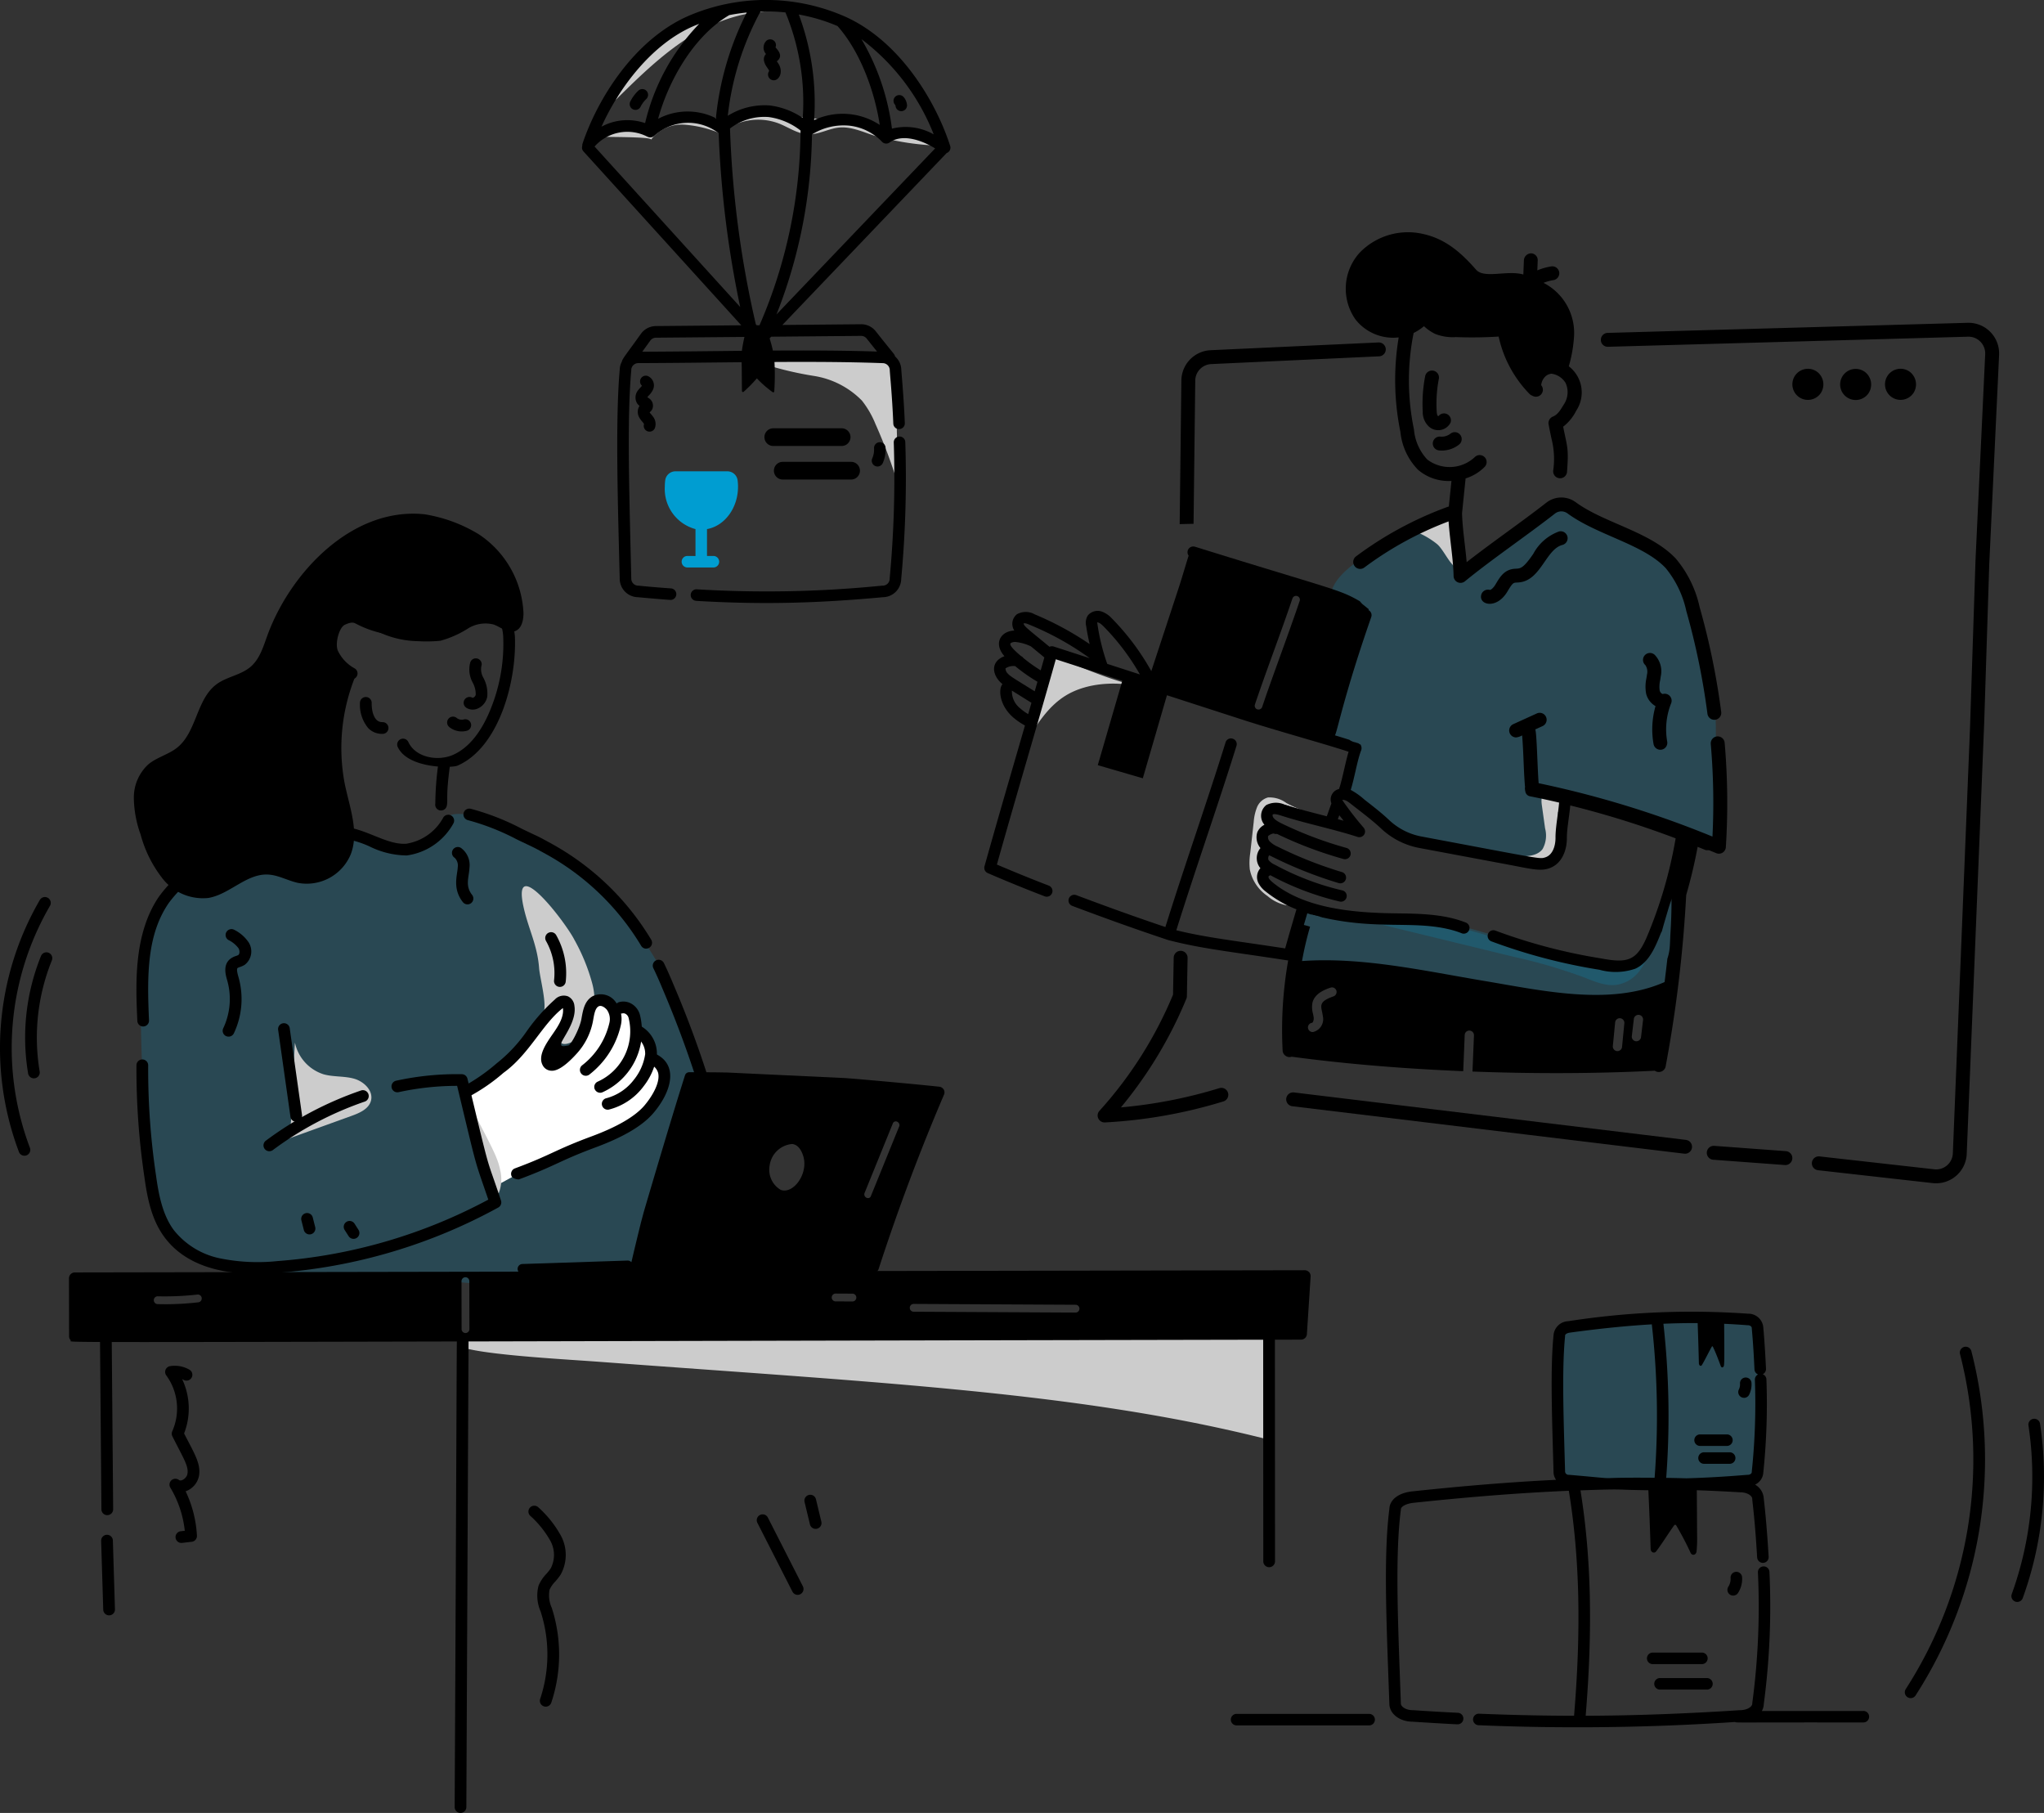<svg xmlns="http://www.w3.org/2000/svg" xmlns:xlink="http://www.w3.org/1999/xlink" id="introimage_c" width="264.993" height="234.987" viewBox="0 0 264.993 234.987">
  <rect x="0" y="0" width="264.993" height="234.987" fill="#333333" stroke="none"/>
  <defs fill="#000000">
    <clipPath id="clip-path" fill="#000000">
      <rect id="Rectangle_3029" data-name="Rectangle 3029" width="264.993" height="234.987" fill="none"/>
    </clipPath>
    <clipPath id="clip-path-3" fill="#000000">
      <rect id="Rectangle_3023" data-name="Rectangle 3023" width="26.646" height="21.456" transform="translate(201.898 170.954)" fill="none"/>
    </clipPath>
    <clipPath id="clip-path-4" fill="#000000">
      <rect id="Rectangle_3024" data-name="Rectangle 3024" width="49.864" height="16.846" transform="translate(168.026 113.833)" fill="none"/>
    </clipPath>
    <clipPath id="clip-path-5" fill="#000000">
      <rect id="Rectangle_3025" data-name="Rectangle 3025" width="52.446" height="45.496" transform="translate(170.746 65.821)" fill="none"/>
    </clipPath>
    <clipPath id="clip-path-6" fill="#000000">
      <rect id="Rectangle_3026" data-name="Rectangle 3026" width="72.88" height="62.262" transform="translate(18.236 105.497)" fill="none"/>
    </clipPath>
    <clipPath id="clip-path-7" fill="#000000">
      <rect id="Rectangle_3027" data-name="Rectangle 3027" width="36.81" height="8.28" transform="translate(178.361 119.408)" fill="none"/>
    </clipPath>
  </defs>
  <g id="Group_17711" data-name="Group 17711" clip-path="url(#clip-path)">
    <g id="Group_17710" data-name="Group 17710">
      <g id="Group_17709" data-name="Group 17709" clip-path="url(#clip-path)">
        <g id="Group_17696" data-name="Group 17696" opacity="0.2">
          <g id="Group_17695" data-name="Group 17695">
            <g id="Group_17694" data-name="Group 17694" clip-path="url(#clip-path-3)">
              <path id="Path_16456" data-name="Path 16456" d="M203.188,192.411s-1.193-1.677-1.043-10.77-1.938-9.242,3.875-10.062,19.156-.6,19.156-.6,2.981-.521,2.981,3.727.074,11.627.074,11.627,1.864,5.591-3.5,5.889-17.217.074-17.217.074Z" fill="#009dd1"/>
            </g>
          </g>
        </g>
        <g id="Group_17699" data-name="Group 17699" opacity="0.2">
          <g id="Group_17698" data-name="Group 17698">
            <g id="Group_17697" data-name="Group 17697" clip-path="url(#clip-path-4)">
              <path id="Path_16457" data-name="Path 16457" d="M168.921,117.784l-.894,3.727a14.675,14.675,0,0,1,.149,3.279c-.224.447,7.006.82,7.528.969s28.77,4.994,31.528,4.919,9.018-1.863,9.018-1.863l1.64-14.981s-3.429,8.422-4.621,9.54.423,2.707-6.981,1.391a63.141,63.141,0,0,1-12.473-3.478s-4.844-1.491-6.857-1.789-12.521-.521-13.714-.82-4.323-.894-4.323-.894" fill="#009dd1"/>
            </g>
          </g>
        </g>
        <g id="Group_17702" data-name="Group 17702" opacity="0.2">
          <g id="Group_17701" data-name="Group 17701">
            <g id="Group_17700" data-name="Group 17700" clip-path="url(#clip-path-5)">
              <path id="Path_16458" data-name="Path 16458" d="M174.455,102.895s5.031,2.963,5.59,4.193,5.814,2.068,5.814,2.068,10.733,1.956,12.242,2.124,3.354-.279,3.466-.559.95-4.807,1.006-5.7.7-1.331,1.72-1.308,18.46,5.724,18.46,5.724a26.528,26.528,0,0,0,.056-9.279c-.894-4.863.391-6.261-1.342-11.963s-3.354-14.646-4.863-15.876-13.751-6.372-13.919-6.484-3.354.559-3.746,1.118-9.279,8.161-9.335,7.882-1.174-8.05-1.174-8.05a21.97,21.97,0,0,0-3.186,1.23c-1.454.727-11.963,4.584-12.69,8.944S171.828,92.05,171.1,93.28a2.482,2.482,0,0,0-.112,2.348l5.428,1.738-2.018,5.753Z" fill="#009dd1"/>
            </g>
          </g>
        </g>
        <g id="Group_17705" data-name="Group 17705" opacity="0.2">
          <g id="Group_17704" data-name="Group 17704">
            <g id="Group_17703" data-name="Group 17703" clip-path="url(#clip-path-6)">
              <path id="Path_16459" data-name="Path 16459" d="M40.815,167.759s-5.366-2.795-8.609-3.466-5.59-.447-7.043-1.789-3.8-1.229-5.255-7.826-2.124-28.844-1.341-30.857,1.9-7.491,4.807-9.391,10.174-4.36,13.975-5.255a33.125,33.125,0,0,1,9.168-.782c1.789.111,3.578,1.565,4.7,1.565s3.913.335,5.366-1.342.112-3.577,4.137-3.018,25.938,9.055,29.627,34.211-7.018,24.806-7.018,24.806L71.672,167.2l-13.528-1.118Z" fill="#009dd1"/>
            </g>
          </g>
        </g>
        <path id="Path_16460" data-name="Path 16460" d="M60.175,141.653s6.894-4.4,10.211-9.28,4.36-2.385,3.242-.372-3.055,6.484-.633,4.658a10.08,10.08,0,0,0,3.466-6c.335-1.416,2.2-1.23,2.72-.037,0,0,3.317-.634,3.28,1.9s-.143,1.792-.143,1.792a1.915,1.915,0,0,1,1.932,2.344c-.373,2.311-.15,1.006-.15,1.006s1.677-.521,1.677.969,2.2,6.261-17.7,13.007L64.125,153.8Z" fill="#fff"/>
        <path id="Path_16461" data-name="Path 16461" d="M164.625,186.634A64.275,64.275,0,0,1,165.3,171c-29.527-2.612-59.3,3.428-88.838.891-3.6-.309-7.467-.844-11.044-.083-2.849.606-7.359,2.422-4.732,3.036,3.765.88,13.071,1.375,16.934,1.664,36.8,2.749,62.762,3.957,87,10.129" fill="#ccc"/>
        <path id="Path_16462" data-name="Path 16462" d="M64.838,151.634c-.363-1.751-1-2.78-4.606-9.746.958,1.849,1,4.814,1.638,6.865.458,1.468,1.243,5.485,2.775,5.94a4.993,4.993,0,0,0,.192-3.058" fill="#ccc"/>
        <path id="Path_16463" data-name="Path 16463" d="M51.563,96.819a.76.76,0,0,1,1.381-.635c.919,2,3.8,2.526,5.77,1.667,1.876-.819,3.44-2.624,4.649-5.365a22.434,22.434,0,0,0,1.877-9.938c-.074-1.76-1.007-3.229-1.773-4.929-5.415,4.885-11.821,6.1-17.316,3.226-.314-.164-.6-.251-1.437.132-.739.339-1.3,2.367-.925,3.338A5.1,5.1,0,0,0,46,86.647a.76.76,0,1,1-.814,1.284l-.031-.021a6.56,6.56,0,0,1-2.787-3.047c-.616-1.593.131-4.544,1.71-5.268a2.869,2.869,0,0,1,2.774-.1c5.235,2.737,11.2,1.377,16.358-3.731a.761.761,0,0,1,1.075.006.769.769,0,0,1,.173.273,21.516,21.516,0,0,0,.891,2,11.034,11.034,0,0,1,1.405,4.434C67,88.364,64.669,96.9,59.321,99.237c-.787.344-6.466.386-7.759-2.424" fill="#000000"/>
        <path id="Path_16464" data-name="Path 16464" d="M47.758,94.4a4.734,4.734,0,0,1-1.091-3.308.76.76,0,1,1,1.52.025c-.018,1.061.3,2.509,1.392,2.484a.76.76,0,1,1,.044,1.52,2.487,2.487,0,0,1-1.864-.72" fill="#000000"/>
        <path id="Path_16465" data-name="Path 16465" d="M60.464,91.74a.76.76,0,1,1,.812-1.285.563.563,0,0,0,.4-.411,3.168,3.168,0,0,0-.409-1.6,3.506,3.506,0,0,1-.289-2.619.76.76,0,1,1,1.422.537,2.223,2.223,0,0,0,.266,1.487,4.241,4.241,0,0,1,.5,2.481,2.117,2.117,0,0,1-1.213,1.5,1.585,1.585,0,0,1-1.5-.09" fill="#000000"/>
        <path id="Path_16466" data-name="Path 16466" d="M58.238,94.229a.76.76,0,0,1,.969-1.171,1.042,1.042,0,0,0,.9.2.76.76,0,0,1,.43,1.458l-.042.011a2.572,2.572,0,0,1-2.263-.5" fill="#000000"/>
        <path id="Path_16467" data-name="Path 16467" d="M22.963,96.91c-1.126.9-2.623,1.238-3.729,2.161a5.833,5.833,0,0,0-1.882,4.324,14.354,14.354,0,0,0,.872,4.756,15.928,15.928,0,0,0,2.945,5.841,6.643,6.643,0,0,0,5.836,2.4c2.765-.463,4.937-3.169,7.737-3.035,1.344.064,2.562.792,3.877,1.078a6.182,6.182,0,0,0,6.863-3.725c1.1-2.906-.171-6.1-.793-9.139a24.722,24.722,0,0,1,1.518-14.248c-.665-.676-1.019-.416-1.728-1.132a4.745,4.745,0,0,1-1.343-2.057c-.993-3.247,1.755-4.936,4.2-3.232a12.389,12.389,0,0,0,6.872,2.206,18.191,18.191,0,0,0,2.887-.056A13.2,13.2,0,0,0,60.776,81.4,4.281,4.281,0,0,1,64,80.949c.928.324,1.8,1.172,2.738.867.892-.291,1.137-1.43,1.127-2.367A12.933,12.933,0,0,0,62.084,69.26a19.369,19.369,0,0,0-7.044-2.6c-9.386-.982-17.406,7.567-20.371,15.693-.53,1.454-.985,3.036-2.153,4.052-1.261,1.1-3.092,1.293-4.436,2.284-2.632,1.942-2.562,6.185-5.119,8.224" fill="#000000"/>
        <path id="Path_16468" data-name="Path 16468" d="M41.955,139.249c1.284.357,2.667.208,3.95.568s2.532,1.571,2.188,2.858c-.284,1.061-1.454,1.577-2.487,1.95l-8.355,3.018c.713-.226.817-11.2.989-12.488a5.5,5.5,0,0,0,3.714,4.093" fill="#ccc"/>
        <path id="Path_16469" data-name="Path 16469" d="M72.558,134.065c-.494,2.672,3.027.4,3.584-.575a8.383,8.383,0,0,0,.648-5.983,24.879,24.879,0,0,0-2.319-5.687c-1.179-2.322-8.254-11.528-6.568-4.129.629,2.76,1.772,4.86,1.987,7.781.093,1.264,1.081,4.811.55,5.86a4.536,4.536,0,0,1,1.693-1.544,1.559,1.559,0,0,1,2.006.6,1.983,1.983,0,0,1-.5,1.922,4.416,4.416,0,0,0-1.083,1.758" fill="#ccc"/>
        <path id="Path_16470" data-name="Path 16470" d="M33.042,165.1c-4.484,0-9.041-1.137-11.706-4.722-1.731-2.31-2.257-5.241-2.614-7.807a94.955,94.955,0,0,1-1.031-14.5.76.76,0,0,1,1.52.025,93.417,93.417,0,0,0,1.016,14.265c.331,2.378.811,5.084,2.327,7.107a10.279,10.279,0,0,0,5.984,3.639,24.488,24.488,0,0,0,7.412.352,68.654,68.654,0,0,0,27.357-7.966c-1.89-5.544-1.306-3.356-4.043-14.747a35.7,35.7,0,0,0-7.587.818.76.76,0,1,1-.321-1.486,36.832,36.832,0,0,1,8.524-.844.76.76,0,0,1,.723.582c3.231,13.461,2.264,9.491,4.349,15.8a.76.76,0,0,1-.355.9A70.172,70.172,0,0,1,36.06,164.97c-.949.069-1.966.125-3.019.125" fill="#000000"/>
        <path id="Path_16471" data-name="Path 16471" d="M34.309,148.915a.761.761,0,0,1,.155-1.063,45.219,45.219,0,0,1,12.347-6.51.76.76,0,0,1,.489,1.439,43.694,43.694,0,0,0-11.927,6.288.76.76,0,0,1-1.063-.155" fill="#000000"/>
        <path id="Path_16472" data-name="Path 16472" d="M18.564,133.051a.76.76,0,0,1-.759-.726c-.214-4.762-.508-11.284,2.818-16.128a17.537,17.537,0,0,1,8.042-6.052c4.675-1.888,10.867-3.4,15.893-2.975,2.92.242,5.572,2.355,8.092,2.194a6.622,6.622,0,0,0,4.778-3.324.76.76,0,1,1,1.359.68.492.492,0,0,1-.024.045,8.161,8.161,0,0,1-6.017,4.116,11.056,11.056,0,0,1-4.792-1.146,12.487,12.487,0,0,0-3.524-1.05c-4.779-.4-10.769,1.081-15.2,2.869a16.047,16.047,0,0,0-7.358,5.5c-2.81,4.092-2.818,9.3-2.553,15.2a.76.76,0,0,1-.725.793h-.035" fill="#000000"/>
        <path id="Path_16473" data-name="Path 16473" d="M37.647,144.694l-1.578-11.145a.76.76,0,1,1,1.5-.219v.006l1.578,11.145a.76.76,0,1,1-1.5.219v-.006" fill="#000000"/>
        <path id="Path_16474" data-name="Path 16474" d="M66.307,152.42a.759.759,0,0,1,.448-.977c4.707-1.745,5.136-2.369,9.913-4.14,3.351-1.242,5.663-2.588,6.871-4,1-1.175,2.077-2.986,1.788-4.223a1.724,1.724,0,0,0-1.133-1.173.762.762,0,1,1,.6-1.4c3.305,1.411,2.261,5.028-.1,7.782-1.4,1.633-3.85,3.084-7.5,4.437-4.7,1.743-5.136,2.369-9.913,4.14-.087.032-.831-.056-.977-.448" fill="#000000"/>
        <path id="Path_16475" data-name="Path 16475" d="M78.038,143.224a.76.76,0,0,1,.608-.886,6.621,6.621,0,0,0,3.546-2.4,6.873,6.873,0,0,0,1.452-3.3,2.579,2.579,0,0,0-1.326-2.323.761.761,0,1,1,.793-1.3,4.1,4.1,0,0,1,2.049,3.747,8.411,8.411,0,0,1-1.7,4.01,8.048,8.048,0,0,1-4.535,3.051.759.759,0,0,1-.886-.608" fill="#000000"/>
        <path id="Path_16476" data-name="Path 16476" d="M77.108,141.2a.76.76,0,0,1,.381-1,7.161,7.161,0,0,0,4.005-8.263.835.835,0,0,0-.368-.507.588.588,0,0,0-.448-.075.765.765,0,0,1-.927-.541.755.755,0,0,1,.524-.925l.052-.013a2.082,2.082,0,0,1,1.582.251,2.355,2.355,0,0,1,1.061,1.447,8.685,8.685,0,0,1-4.857,10,.76.76,0,0,1-1-.381" fill="#000000"/>
        <path id="Path_16477" data-name="Path 16477" d="M60.015,141.644a.76.76,0,0,1,.384-1,24.3,24.3,0,0,0,3.982-2.809,19.365,19.365,0,0,0,3.965-4.252,24.027,24.027,0,0,1,3.585-4.026,1.585,1.585,0,0,1,1.692-.418,1.5,1.5,0,0,1,.847,1.233c.282,1.71-1.077,3.589-1.588,4.555s.451.617.784.589,1.449-2.12,1.7-3.38c.209-1.159.378-2.331,1.4-2.971a2.351,2.351,0,0,1,3.061.725,3.538,3.538,0,0,1,.654,3.025,11.208,11.208,0,0,1-4.036,6.337.76.76,0,0,1-1-1.148l.03-.024A9.724,9.724,0,0,0,79,132.6a2.074,2.074,0,0,0-.326-1.722c-.212-.25-.714-.659-1.1-.42-.484.3-.576,1.271-.714,1.972a8.616,8.616,0,0,1-2.065,4.106c-2.155,2.4-3.121,2.279-3.437,2.239a1.3,1.3,0,0,1-1.008-.712c-.647-1.217.435-2.774,1.282-4,.665-.961,1.518-2.182,1.345-3.4-2.639,2.025-4.362,6-7.711,8.4a24.011,24.011,0,0,1-4.248,2.962.76.76,0,0,1-1-.384" fill="#000000"/>
        <path id="Path_16478" data-name="Path 16478" d="M83.775,122.963a.761.761,0,0,1-.65-.366,32.935,32.935,0,0,0-12.3-11.869l-.413-.227c-1.479-.815-1.2-.632-3.41-1.7a30.647,30.647,0,0,0-6.325-2.491.76.76,0,1,1,.334-1.483,31.766,31.766,0,0,1,6.65,2.6c2.2,1.06,1.953.89,3.485,1.734l.413.227A34.44,34.44,0,0,1,84.425,121.8a.76.76,0,0,1-.649,1.154" fill="#000000"/>
        <path id="Path_16479" data-name="Path 16479" d="M91.221,142.918a136.781,136.781,0,0,0-5.293-14.673c-.428-1.038-.828-1.938-1.223-2.751a.76.76,0,1,1,1.367-.665c.409.841.822,1.769,1.262,2.837a133.167,133.167,0,0,1,5.014,13.763l.324,1.033a.76.76,0,0,1-1.448.463l0-.007" fill="#000000"/>
        <path id="Path_16480" data-name="Path 16480" d="M72.5,127.914a.76.76,0,0,1-.669-.841,8.473,8.473,0,0,0-1.045-5.111.76.76,0,0,1,1.321-.752,10,10,0,0,1,1.234,6.035.76.76,0,0,1-.841.669" fill="#000000"/>
        <path id="Path_16481" data-name="Path 16481" d="M29.3,134.292a.76.76,0,0,1-.357-1.014,8.842,8.842,0,0,0,.514-6.2c-.2-.683-.566-1.954.337-2.743a2.336,2.336,0,0,1,.8-.424,1.647,1.647,0,0,0,.3-.127c.192-.128.208-.567.031-.87a3.657,3.657,0,0,0-1.315-1.078.76.76,0,0,1,.779-1.305,4.853,4.853,0,0,1,1.848,1.617,2.191,2.191,0,0,1-.5,2.9,2.792,2.792,0,0,1-.627.291,1.316,1.316,0,0,0-.312.137c-.174.152.041.9.122,1.177a10.383,10.383,0,0,1-.6,7.281.76.76,0,0,1-1.014.357" fill="#000000"/>
        <path id="Path_16482" data-name="Path 16482" d="M39.386,159.409l-.307-1.213a.76.76,0,0,1,1.464-.41l.009.037.307,1.213a.76.76,0,1,1-1.464.41l-.009-.037" fill="#000000"/>
        <path id="Path_16483" data-name="Path 16483" d="M45.208,160.245l-.534-.833a.76.76,0,0,1,1.28-.819l.533.833a.76.76,0,0,1-1.279.82" fill="#000000"/>
        <path id="Path_16484" data-name="Path 16484" d="M60.009,116.933c-1.4-1.783-.7-3.535-.66-4.564a1.388,1.388,0,0,0-.4-1.18.76.76,0,1,1,.812-1.285,2.757,2.757,0,0,1,1.108,2.532c-.055,1.247-.61,2.357.336,3.556a.76.76,0,0,1-1.194.941" fill="#000000"/>
        <path id="Path_16485" data-name="Path 16485" d="M13.384,208.63l-.271-8.928a.76.76,0,0,1,1.519-.046l.271,8.929a.76.76,0,0,1-1.518.077v-.031" fill="#000000"/>
        <path id="Path_16486" data-name="Path 16486" d="M13.91,196.394a.76.76,0,0,1-.76-.753l-.185-22.005a.76.76,0,0,1,1.52-.013l.185,22a.76.76,0,0,1-.754.766Z" fill="#000000"/>
        <path id="Path_16487" data-name="Path 16487" d="M59.3,172.861c-.132.289-.03-2.48-.356,61.363a.758.758,0,1,0,1.516.007l.286-61.047a2.514,2.514,0,0,1-1.45-.322" fill="#000000"/>
        <path id="Path_16488" data-name="Path 16488" d="M164.539,203.136a.76.76,0,0,1-.76-.76l-.015-29.186a.76.76,0,1,1,1.52,0l.015,29.186a.76.76,0,0,1-.759.76Z" fill="#000000"/>
        <path id="Path_16489" data-name="Path 16489" d="M169.705,164.885a.76.76,0,0,0-.554-.24L9.7,164.93a.759.759,0,0,0-.758.761l.015,7.511a.763.763,0,0,0,.224.537c.347.345-11.3.245,159.493-.1a.761.761,0,0,0,.757-.711l.483-7.473a.76.76,0,0,0-.2-.569M25.72,168.8a36.54,36.54,0,0,1-5.291.235.507.507,0,0,1-.009-1.013,37.948,37.948,0,0,0,5.123-.219.508.508,0,1,1,.177,1m34.63,3.98a.506.506,0,0,1-.507-.506l-.012-6.218a.514.514,0,0,1,.507-.508.507.507,0,0,1,.507.506l.012,6.218a.514.514,0,0,1-.507.508m50.184-4.09-2.222-.011a.507.507,0,0,1,0-1.013l2.222.011a.507.507,0,0,1,0,1.013m28.926,1.439h0l-21.028-.109a.507.507,0,0,1,0-1.013l21.028.109a.507.507,0,0,1,0,1.013" fill="#000000"/>
        <path id="Path_16490" data-name="Path 16490" d="M57.038,105.046a.76.76,0,0,1-.6-.889,38,38,0,0,1,.382-5.1.76.76,0,1,1,1.507.2c-.55,4.128-.229,4.3-.4,5.179a.76.76,0,0,1-.889.6" fill="#000000"/>
        <path id="Path_16491" data-name="Path 16491" d="M70.507,221.169a.76.76,0,0,1-.477-.963,18.15,18.15,0,0,0,.13-11.106l-.073-.233a5.1,5.1,0,0,1-.268-3.335A4.979,4.979,0,0,1,70.834,204a6.083,6.083,0,0,0,.568-.721,3.8,3.8,0,0,0-.046-3.555,12.745,12.745,0,0,0-2.637-3.273.76.76,0,0,1,1.073-1.076,14.047,14.047,0,0,1,2.933,3.689,5.259,5.259,0,0,1-.036,5.025,7.392,7.392,0,0,1-.707.908,3.72,3.72,0,0,0-.734,1.057,3.9,3.9,0,0,0,.289,2.358l.075.239a19.688,19.688,0,0,1-.141,12.043.76.76,0,0,1-.963.478" fill="#000000"/>
        <path id="Path_16492" data-name="Path 16492" d="M103.413,206.72a.761.761,0,0,1-.678-.415l-4.542-8.915a.76.76,0,1,1,1.355-.69l4.542,8.915a.761.761,0,0,1-.335,1.023.753.753,0,0,1-.342.082" fill="#000000"/>
        <path id="Path_16493" data-name="Path 16493" d="M105,197.565l-.687-2.856a.76.76,0,0,1,1.467-.4l.01.044.687,2.856a.76.76,0,0,1-1.467.4l-.01-.044" fill="#000000"/>
        <path id="Path_16494" data-name="Path 16494" d="M22.762,199.32a.759.759,0,0,1,.666-.843l.528-.062a13.672,13.672,0,0,0-1.87-5.587.761.761,0,0,1,1.112-1c.318.243.991-.246,1.093-.745.208-1.025-.494-2.021-1.941-4.91a.76.76,0,0,1-.014-.663,7.285,7.285,0,0,0-.774-7.227.76.76,0,0,1,.153-1.065.751.751,0,0,1,.332-.142,3.807,3.807,0,0,1,2.527.469.76.76,0,0,1-.767,1.312c-.062-.036-.126-.07-.192-.1a8.919,8.919,0,0,1,.252,7.042c1.333,2.607,2.241,3.985,1.914,5.586a2.665,2.665,0,0,1-1.715,1.913,15.2,15.2,0,0,1,1.465,5.742.76.76,0,0,1-.67.8l-1.255.147a.761.761,0,0,1-.843-.667" fill="#000000"/>
        <path id="Path_16495" data-name="Path 16495" d="M2.458,149.316a38.21,38.21,0,0,1,2.71-32.672.76.76,0,1,1,1.307.776,36.657,36.657,0,0,0-2.6,31.346.76.76,0,0,1-1.417.551" fill="#000000"/>
        <path id="Path_16496" data-name="Path 16496" d="M4.393,139.77a.76.76,0,0,1-.749-.635,28.208,28.208,0,0,1,1.673-15.229.76.76,0,0,1,1.409.57,26.686,26.686,0,0,0-1.583,14.409.758.758,0,0,1-.75.885" fill="#000000"/>
        <path id="Path_16497" data-name="Path 16497" d="M84.4,18.113a4.986,4.986,0,0,1,4.269-1.955,14.714,14.714,0,0,1,4.738,1.147,7.567,7.567,0,0,1,7.569-1.3c1.267.5,2.444,1.358,3.805,1.405s2.631-.742,3.993-.876c1.535-.151,3.01.535,4.475,1.019a35.537,35.537,0,0,0,8.892,1.341,12.774,12.774,0,0,0-7.422-1.366c-3.086-1.607-6.652-1.951-10.117-2.266-1.75-.159-3.5-.319-5.26-.336-1.949-.019-3.9.137-5.839.292l-5.654.453-4.552.365c-1.844.148-4.44.244-5.781,1.668.254.088,7.17-.026,6.883.409" fill="#ccc"/>
        <path id="Path_16498" data-name="Path 16498" d="M91.991,3.4a19.967,19.967,0,0,1,9.186-1.965A20.351,20.351,0,0,0,88.825,3c-3.734,1.725-7.117,6.319-9.032,9.976,3.547-3.5,7.608-7.516,12.2-9.581" fill="#ccc"/>
        <path id="Path_16499" data-name="Path 16499" d="M98.685,47.079a44.233,44.233,0,0,0,6.875,1.654,11.133,11.133,0,0,1,6.183,3.191,12.353,12.353,0,0,1,1.762,3.05,66.788,66.788,0,0,1,2.85,7.6q-.011-7.2-.357-14.4a1.222,1.222,0,0,0-.947-1.446,1.237,1.237,0,0,0-.416-.014,95.656,95.656,0,0,0-18.349.159l4.7.79" fill="#ccc"/>
        <path id="Path_16500" data-name="Path 16500" d="M99.305,7a.993.993,0,0,0-.239.958c.148.614.6.99.656,1.249a.748.748,0,0,0,.594,1.2c.674,0,1.27-1.02.637-2.1-.092-.156-.21-.318-.244-.368a.975.975,0,0,0,.344-.385c.231-.463-.087-.949-.44-1.327-.024-.026-.049-.052-.075-.084a.748.748,0,0,0-1.184-.855A1.253,1.253,0,0,0,99.305,7" fill="#000000"/>
        <path id="Path_16501" data-name="Path 16501" d="M82.38,14.247a.748.748,0,0,0,.669-.414,3.56,3.56,0,0,1,.729-.989.747.747,0,1,0-1.014-1.1l-.018.018a5.046,5.046,0,0,0-1.034,1.4.748.748,0,0,0,.668,1.08" fill="#000000"/>
        <path id="Path_16502" data-name="Path 16502" d="M116.1,13.727a.747.747,0,1,0,1.488-.134c0-.017,0-.033-.006-.049a1.793,1.793,0,0,0-.41-.94.747.747,0,1,0-1.157.945l.016.019a.325.325,0,0,1,.069.159" fill="#000000"/>
        <path id="Path_16503" data-name="Path 16503" d="M75.633,19.614,96.1,42.163l-11.07.1a2.415,2.415,0,0,0-1.944,1.013c-1.779,2.5-2.4,3.213-2.459,3.581a2.36,2.36,0,0,0-.284,1.071c-.6,6.73-.21,18.413,0,27.079a2.4,2.4,0,0,0,2.36,2.4c1.007.1,3.977.352,4.234.352a.747.747,0,0,0,.052-1.492c-3.253-.232-4.051-.354-4.247-.354a.91.91,0,0,1-.9-.915V74.99l-.054-2.23c-.258-10.644-.462-19.051.051-24.727v-.067a.909.909,0,0,1,.907-.9c4.5-.015,8.657-.07,13.4-.117.026.818.011.6.044,3.734a.131.131,0,0,0,.13.132.127.127,0,0,0,.087-.032,17.973,17.973,0,0,0,1.716-1.742,14.44,14.44,0,0,0,2.055,1.795.131.131,0,0,0,.181-.042.129.129,0,0,0,.019-.058,31.982,31.982,0,0,0,.028-3.817c4.885-.029,9.571-.011,14.016.15a.923.923,0,0,1,.932.9c0,.314.306,3.216.458,6.932a.735.735,0,0,0,.753.717h.024a.747.747,0,0,0,.716-.777c-.1-2.422-.252-4.392-.457-6.9a2.357,2.357,0,0,0-.813-1.741c-.07-.332-.1-.212-2.5-3.263a2.4,2.4,0,0,0-1.91-.909l-10.194.094,21.3-22.287a.738.738,0,0,0,.452-.924c-1.833-5.72-6.482-13.533-13.554-16.728a25.468,25.468,0,0,0-20.364-.126c-7.1,3.1-11.836,10.858-13.741,16.559a.747.747,0,0,0-.033.286.738.738,0,0,0,.148.721M94.53,1.962c.754-.151,1.516-.263,2.281-.341a38.673,38.673,0,0,0-4,13.7,8.178,8.178,0,0,0-7.494.083C86.654,10.516,89.88,4.71,94.533,1.966M108.618,3.42c3,3.4,4.811,8.606,5.435,12.77a8.736,8.736,0,0,0-8.506-.621A32.781,32.781,0,0,0,103.56,1.881a23.158,23.158,0,0,1,5.029,1.5c.01.013.018.028.029.041m-3.352,14a7.782,7.782,0,0,1,4.865-1.131,6.907,6.907,0,0,1,4.219,2.086.746.746,0,0,0,.977.094c1.655-1.184,4.181-.3,5.907.767L100.667,40.756a65.559,65.559,0,0,0,4.6-23.333m-6.8,24.736H98.1l-.111-.123A131.74,131.74,0,0,1,94.64,16.655a7.338,7.338,0,0,1,5.015-1.484,8.61,8.61,0,0,1,4.13,1.744,64.16,64.16,0,0,1-5.318,25.239M83.272,45.578c.276-.381.688-.943,1.028-1.422a.918.918,0,0,1,.74-.384l11.472-.1c-.134.6-.248,1.183-.329,1.8-1.086.011-8.514.1-12.911.115m28.368-2.051a.913.913,0,0,1,.719.347l1.342,1.684c-4.3-.14-8.808-.156-13.5-.127-.116-.535-.27-1.071-.422-1.585l.2-.212,11.657-.107m9.4-26.125a7.359,7.359,0,0,0-5.4-.736,30.5,30.5,0,0,0-3.954-11.6,28.512,28.512,0,0,1,9.359,12.317M101.832,1.612a30.37,30.37,0,0,1,2.239,13.673,9.794,9.794,0,0,0-4.242-1.612,8.967,8.967,0,0,0-5.475,1.337A36.678,36.678,0,0,1,98.593,1.492a24.33,24.33,0,0,1,3.239.118M89.857,3.41c.26-.114.524-.215.788-.319a27.563,27.563,0,0,0-7.011,12.867,7.057,7.057,0,0,0-5.656.465c2.343-5.19,6.578-10.7,11.88-13.013m-5.9,14.311a.747.747,0,0,0,.874-.122,6.522,6.522,0,0,1,8.3-.368c.011.008.025.01.037.018a133.283,133.283,0,0,0,2.793,22.543l-18.88-20.8a5.678,5.678,0,0,1,6.879-1.258" fill="#000000"/>
        <path id="Path_16504" data-name="Path 16504" d="M90.244,77.883c3.169.185,6.151.279,9.123.279,4.815,0,9.6-.247,15.108-.755a2.4,2.4,0,0,0,2.361-2.359,141.6,141.6,0,0,0,.53-17.729.747.747,0,0,0-1.494.016v.029a140.251,140.251,0,0,1-.527,17.573q0,.036,0,.072a.905.905,0,0,1-.9.9h-.069a150.042,150.042,0,0,1-24.038.476.747.747,0,0,0-.087,1.492" fill="#000000"/>
        <path id="Path_16505" data-name="Path 16505" d="M83.922,55.891a.747.747,0,0,0,.977-.4,1.548,1.548,0,0,0-.256-1.51c-.073-.1-.155-.2-.236-.293a1.824,1.824,0,0,1-.189-.248,1.1,1.1,0,0,0,.333-.378,1.143,1.143,0,0,0-.425-1.442c-.064-.046-.131-.088-.2-.129a.35.35,0,0,1,.027-.04c.055-.072.118-.139.18-.206a2.673,2.673,0,0,0,.493-.677,1.32,1.32,0,0,0-.554-1.784,1.264,1.264,0,0,0-.118-.055A.748.748,0,0,0,83.23,50a2.563,2.563,0,0,1-.2.229,3.388,3.388,0,0,0-.27.313,1.484,1.484,0,0,0-.146,1.765,1.377,1.377,0,0,0,.3.3,1.44,1.44,0,0,0-.048,1.485,3,3,0,0,0,.4.561c.055.065.112.129.161.2a.489.489,0,0,1,.066.118.747.747,0,0,0,.424.919" fill="#000000"/>
        <path id="Path_16506" data-name="Path 16506" d="M114.448,60.023a4.386,4.386,0,0,0,.36-2,.747.747,0,0,0-1.492.085,2.865,2.865,0,0,1-.236,1.311.747.747,0,0,0,1.369.6" fill="#000000"/>
        <path id="Path_16507" data-name="Path 16507" d="M109.116,55.514h-8.863a1.146,1.146,0,1,0-.006,2.292h8.869a1.146,1.146,0,0,0,0-2.292" fill="#000000"/>
        <path id="Path_16508" data-name="Path 16508" d="M100.332,61.009a1.146,1.146,0,0,0,1.146,1.146h8.863a1.146,1.146,0,0,0,0-2.292h-8.863a1.146,1.146,0,0,0-1.146,1.146" fill="#000000"/>
        <path id="Path_16509" data-name="Path 16509" d="M89.119,72.061a.747.747,0,0,0,0,1.494H92.49a.747.747,0,0,0,0-1.494h-.83v-3.48c2.276-.411,4.02-2.716,4.02-5.5a6.433,6.433,0,0,0-.054-.832A1.338,1.338,0,0,0,94.3,61.091H87.572a1.338,1.338,0,0,0-1.329,1.158,6.434,6.434,0,0,0-.054.832,5.383,5.383,0,0,0,3.977,5.5v3.488Z" fill="#009dd1"/>
        <path id="Path_16510" data-name="Path 16510" d="M182.2,68.871l6.678-2.813a71.731,71.731,0,0,0,.111,7.591c-.937-.208-1.8-2.4-2.693-3.134-.774-.639-3-2.1-4.1-1.643" fill="#ccc"/>
        <path id="Path_16511" data-name="Path 16511" d="M221.279,149.358a.9.9,0,0,0,.831.964h0l9.287.686a.9.9,0,1,0,.133-1.8l-9.288-.685a.908.908,0,0,0-.964.831" fill="#000000"/>
        <path id="Path_16512" data-name="Path 16512" d="M167.757,141.6a.9.9,0,0,0-.217,1.787c53.157,6.431,50.81,6.156,50.917,6.156a.9.9,0,0,0,.107-1.794Z" fill="#000000"/>
        <path id="Path_16513" data-name="Path 16513" d="M178.719,44.387l-21.777,1.006a3.972,3.972,0,0,0-3.783,3.916l-.221,18.627,1.8-.044.22-18.561a2.168,2.168,0,0,1,2.067-2.139L178.8,46.186a.9.9,0,0,0,.857-.941.909.909,0,0,0-.94-.858" fill="#000000"/>
        <path id="Path_16514" data-name="Path 16514" d="M223.592,96.291a.9.9,0,1,0-1.8.12l0,.035a88.528,88.528,0,0,1,.22,11.99,128.843,128.843,0,0,0-22.536-6.919c-.164-2.109-.237-6.456-.437-6.974l.947-.43a.9.9,0,1,0-.745-1.639l-3.056,1.39a.9.9,0,0,0,.374,1.719,1.943,1.943,0,0,0,.775-.265c.208,2.433.185,4.726.409,7.034a.9.9,0,0,0,.719.8A125.193,125.193,0,0,1,218.4,108.96a60.724,60.724,0,0,1-1.479,6.372c-.023.042-.1.3-.219.716.016,1.621-.033,3.243-.134,4.86-.038.6-.046,1.207-.092,1.808a6.281,6.281,0,0,1-.312,1.552c-.11,1-.231,2.01-.359,3.023-7.049,3.113-15.65,1.149-23.36-.142-7.77-1.3-15.795-3.132-23.646-2.583a42.714,42.714,0,0,1,1.045-4.451,15.511,15.511,0,0,0-1.632-.409l-.118-.019a51.717,51.717,0,0,0-1.811,16.45.9.9,0,0,0,.9.879h.022a.935.935,0,0,0,.257-.048c6.9.932,14.542,1.559,22.237,1.876l.192-4.686a.591.591,0,0,1,.605-.577h.019a.6.6,0,0,1,.576.623h0l-.192,4.686c8.14.306,16.287.27,23.635-.108a.9.9,0,0,0,1.409-.563A169.826,169.826,0,0,0,218.608,116a63.209,63.209,0,0,0,1.508-6.38c.8.315,1.59.632,2.383.964a.9.9,0,0,0,1.178-.482.889.889,0,0,0,.068-.291,90.105,90.105,0,0,0-.152-13.518m-50.715,32.857c-1.8.621-1.661,1.126-1.482,1.992.042.2.084.4.108.588a1.712,1.712,0,0,1-1.26,2.034.341.341,0,0,1-.078.006.607.607,0,0,1-.594-.528.6.6,0,0,1,.522-.666c.114-.018.258-.342.216-.7a4.316,4.316,0,0,0-.09-.48,3.186,3.186,0,0,1-.066-1.44c.312-1.236,1.674-1.71,2.328-1.938a.6.6,0,0,1,.767.363v0a.609.609,0,0,1-.372.768m37.712,3.468-.3,3.084a.6.6,0,0,1-.594.54h-.06a.606.606,0,0,1-.54-.654l.3-3.084a.6.6,0,0,1,1.194.114m2.424-.408-.264,2.226a.6.6,0,0,1-.594.528h-.072a.6.6,0,0,1-.528-.664v0l.264-2.226a.6.6,0,0,1,1.194.138" fill="#000000"/>
        <path id="Path_16515" data-name="Path 16515" d="M181.33,43.744a33.619,33.619,0,0,0,.224,12.231,8.19,8.19,0,0,0,2.3,4.929,6.082,6.082,0,0,0,4.32,1.43l-.341,3.32a.86.86,0,0,0-.1.025,46.476,46.476,0,0,0-11.935,6.44.9.9,0,0,0,1.081,1.44A44.555,44.555,0,0,1,187.8,67.582c.157,2.322.608,4.9.65,7.086a.9.9,0,0,0,1.47.679c3.481-2.849,7.975-5.894,11.654-8.764a1.345,1.345,0,0,1,1.62-.054c3.864,2.848,9.844,3.994,12.765,7.119a13.1,13.1,0,0,1,2.663,5.556,92.415,92.415,0,0,1,2.734,13.277.9.9,0,1,0,1.784-.23,94.178,94.178,0,0,0-2.787-13.537,14.608,14.608,0,0,0-3.079-6.294c-3.285-3.515-9.31-4.61-13.013-7.339a3.151,3.151,0,0,0-3.8.084c-3.278,2.557-7,5.108-10.316,7.7-.182-2.137-.55-4.356-.6-6.354l.462-4.5a5.943,5.943,0,0,0,2.475-1.5.9.9,0,0,0-1.3-1.248,4.784,4.784,0,0,1-6.142.3,6.5,6.5,0,0,1-1.728-3.9,31.2,31.2,0,0,1-.042-12.506,6.324,6.324,0,0,0,1.34-.879,5.7,5.7,0,0,0,1.478,1.015,6.287,6.287,0,0,0,2.671.4,54.322,54.322,0,0,0,5.533-.069,15.255,15.255,0,0,0,3.992,7.428.881.881,0,0,0,.372.236.9.9,0,0,0,1.15-1.357,1.81,1.81,0,0,1,.635-1.22,1.47,1.47,0,0,1,.7-.273,2.535,2.535,0,0,1,1.828,1.2,2.85,2.85,0,0,1-.25,2.819c-.486.814-.792,1.287-1.415,1.55a.9.9,0,0,0-.536.992c.148.807.276,1.4.382,1.894a10.512,10.512,0,0,1,.214,4.1.9.9,0,1,0,1.791.179l0-.036c.246-3.082.012-3.237-.5-5.829a5.992,5.992,0,0,0,1.692-2.071,4.274,4.274,0,0,0-.961-5.759,17.707,17.707,0,0,0,.67-3.738,7.294,7.294,0,0,0-3.944-7.075,5.578,5.578,0,0,1,1.262-.351.9.9,0,0,0-.244-1.784,7.5,7.5,0,0,0-1.824.518l.051-1.3a.879.879,0,0,0-.848-.908H198.5a.948.948,0,0,0-.935.891l-.072,1.85c-2.115-.6-5.067.589-6.136-.631-1.743-1.982-3.766-3.911-6.745-4.595a8.72,8.72,0,0,0-8.34,2.4,6.938,6.938,0,0,0-.556,8.633,6.2,6.2,0,0,0,5.6,2.347" fill="#000000"/>
        <path id="Path_16516" data-name="Path 16516" d="M185.818,48.049a.9.9,0,0,0-1.054.713,18.8,18.8,0,0,0-.313,4.615,2.553,2.553,0,0,0,.8,1.918,1.8,1.8,0,0,0,2.8-.5.9.9,0,0,0-1.556-.862.29.29,0,0,1-.077-.014c-.094-.08-.141-.266-.162-.644a17.031,17.031,0,0,1,.282-4.174.9.9,0,0,0-.713-1.054" fill="#000000"/>
        <path id="Path_16517" data-name="Path 16517" d="M186.579,58.384a3.6,3.6,0,0,0,2.584-.764.9.9,0,0,0-1.123-1.407,1.822,1.822,0,0,1-1.284.38.9.9,0,1,0-.208,1.788l.031,0" fill="#000000"/>
        <path id="Path_16518" data-name="Path 16518" d="M216.481,90.212a.9.9,0,0,0-.928-.252.666.666,0,0,1-.387-.474,3.644,3.644,0,0,1,.064-1.3c.027-.169.053-.337.075-.5a3.067,3.067,0,0,0-.746-2.77.9.9,0,0,0-1.305,1.24q.03.032.063.06a1.549,1.549,0,0,1,.2,1.24c-.019.149-.042.3-.067.449a5.108,5.108,0,0,0-.041,1.99,2.558,2.558,0,0,0,1.169,1.6l.051.028a10.938,10.938,0,0,0-.255,4.919.9.9,0,0,0,.884.74.869.869,0,0,0,.161-.015.9.9,0,0,0,.725-1.046,9.1,9.1,0,0,1,.509-4.96.9.9,0,0,0-.172-.945" fill="#000000"/>
        <path id="Path_16519" data-name="Path 16519" d="M202.112,68.89a6.157,6.157,0,0,0-3.325,2.89c-1.719,2.511-1.813,1.71-2.944,2.035-1,.288-1.473,1.123-1.974,1.965-.294.485-.626.712-.735.679a.9.9,0,0,0-1.1.642v.005c-.336,1.3,1.971,1.914,3.37-.393.91-1.53.78-1.083,1.777-1.257,2.632-.454,3.284-4.28,5.378-4.823a.9.9,0,0,0-.451-1.743" fill="#000000"/>
        <path id="Path_16520" data-name="Path 16520" d="M248.071,50.937a2.05,2.05,0,0,0-.526-2.78l-.051-.033-.052-.033a2.016,2.016,0,1,0,.628,2.847" fill="#000000"/>
        <path id="Path_16521" data-name="Path 16521" d="M242.255,50.955a2.051,2.051,0,0,0-.525-2.78l-.054-.035-.048-.031a2.016,2.016,0,1,0,.627,2.846" fill="#000000"/>
        <path id="Path_16522" data-name="Path 16522" d="M236.061,50.94a2.05,2.05,0,0,0-.526-2.78l-.05-.032-.052-.034a2.016,2.016,0,1,0,.628,2.847" fill="#000000"/>
        <path id="Path_16523" data-name="Path 16523" d="M142.388,144.97a.9.9,0,0,0,.814.517h.047a63.815,63.815,0,0,0,15.346-2.719.9.9,0,0,0-.506-1.728l-.021.007a62.173,62.173,0,0,1-12.747,2.49,54.827,54.827,0,0,0,8.484-14.08.9.9,0,0,0,.069-.329l.09-4.968a.9.9,0,0,0-1.8-.033l-.087,4.8a52.3,52.3,0,0,1-9.538,15.054.9.9,0,0,0-.152.992" fill="#000000"/>
        <path id="Path_16524" data-name="Path 16524" d="M256.114,72.591l1.256-26.7a2.169,2.169,0,0,0-2.086-2.249c-.046,0-.092,0-.138,0l-46.68,1.307a.89.89,0,0,1-.924-.854v-.021a.9.9,0,0,1,.874-.925L255.1,41.841a3.972,3.972,0,0,1,4.074,3.867c0,.087,0,.174,0,.261l-1.279,27.178-.655,20.538-2.265,55.886a3.973,3.973,0,0,1-4.137,3.8c-.1,0-.191-.011-.286-.022l-14.854-1.669a.9.9,0,1,1,.2-1.789l14.857,1.669a2.165,2.165,0,0,0,2.406-1.893c.007-.057.012-.113.014-.17L255.4,94.369Z" fill="#000000"/>
        <path id="Path_16525" data-name="Path 16525" d="M138.083,90.209c-2.293,1.442-3.77,3.848-5.165,6.168a80.656,80.656,0,0,0,3.671-11.642c-.1.412,5.4,2.483,5.975,2.694a43.142,43.142,0,0,0,6.13,1.8c-3.325-.978-7.618-.9-10.611.979" fill="#ccc"/>
        <g id="Group_17708" data-name="Group 17708" opacity="0.2">
          <g id="Group_17707" data-name="Group 17707">
            <g id="Group_17706" data-name="Group 17706" clip-path="url(#clip-path-7)">
              <path id="Path_16526" data-name="Path 16526" d="M210.054,127.555c-1.6.434-3.2-.282-4.713-.879a68.9,68.9,0,0,0-9.07-2.653l-17.91-4.359c11.106-1.51,18.365,4.119,27.926,5.1,1.932.2,4.156.774,5.942-.151,1.682-.872,3.254-2.948,2.888-5.013-1.16,2.9-1.591,7.01-5.063,7.952" fill="#009dd1"/>
            </g>
          </g>
        </g>
        <path id="Path_16527" data-name="Path 16527" d="M196.824,110.983c1.149.035,2.488-.017,3.17-.942a3.628,3.628,0,0,0,.317-2.674l-.416-2.974c-.1-.686-.093-1.568.539-1.854a1.646,1.646,0,0,1,1.259.141l2.6,1.031a1.484,1.484,0,0,0-1.66,1.035c-.12.282-.661.322-.644.628l.151,2.687a6.455,6.455,0,0,1-.08,1.887,2.174,2.174,0,0,1-1.084,1.479,3.238,3.238,0,0,1-1.566.18l-4.311-.219Z" fill="#ccc"/>
        <path id="Path_16528" data-name="Path 16528" d="M172.639,106.229l-3.834-1.218c1.251.484,2.543.856,3.833,1.222l.131.038c-.044-.013-.086-.029-.13-.042" fill="#ccc"/>
        <path id="Path_16529" data-name="Path 16529" d="M162.532,106.583q-.222,2.01-.449,4.019a8.114,8.114,0,0,0-.051,2.1,5.439,5.439,0,0,0,2.289,3.436,5.272,5.272,0,0,0,2.613,1.225c-.443-.254-3.6-2.365-3.255-2.958l.155-.265c.133-.22.263-.445.392-.666a.573.573,0,0,1-.414-.267,1.114,1.114,0,0,1-.147-.827,3.253,3.253,0,0,1,.173-.536,3.437,3.437,0,0,0,.254-.784,1.944,1.944,0,0,0-.054-.748,7.623,7.623,0,0,0-.314-.893,2.313,2.313,0,0,1-.169-1.656.913.913,0,0,1,1.174-.535.9.9,0,0,1,.147.07.4.4,0,0,1,.048.044c-.012-.017-.021-.032-.033-.048-.515-.749-1.018-1.731-.523-2.483.554-.839,1.818-.635,2.772-.332.556.179,1.112.354,1.668.532a17.483,17.483,0,0,1-2.043-.93,3.637,3.637,0,0,0-2.386-.715,2.16,2.16,0,0,0-1.42,1.285,6.347,6.347,0,0,0-.424,1.932" fill="#ccc"/>
        <path id="Path_16530" data-name="Path 16530" d="M220.3,108.225a120.85,120.85,0,0,0-21.121-6.362c-.007-.074-.012-.149-.019-.224a2.74,2.74,0,0,1-1.1.4c-.123.017-.241.029-.356.036.014.16.029.321.044.481a.749.749,0,0,0,.6.655c1.259.246,2.52.525,3.784.819-.142,1.567-.48,3.271-.469,4.567,0,1.027-.351,2.237-1.354,2.54-.733.222-.363.229-16.066-2.72a8.361,8.361,0,0,1-4.163-2.135c-1-.941-2.06-1.76-3.177-2.627a9.116,9.116,0,0,0-1.789-1.268c.47-1.483.825-3.686,1.306-5.021a.838.838,0,0,0-.008-.8l.006-.035a2.032,2.032,0,0,1-.332-.2c-.053-.011-.107-.023-.161-.039a1.951,1.951,0,0,1-.194-.07,2.115,2.115,0,0,1-.22-.05,1.922,1.922,0,0,1-.573-.281c-.623-.2-1.243-.391-1.868-.578.307-.513,1.161-5.171,4.706-15.337a.741.741,0,0,0-.367-.9l.053-.1-.863-.7q-.156-.168-.3-.34c-2.716-1.588-3.539-1.516-21.378-7.073H154.9a.741.741,0,0,0-.8,1.153c-.428,1.355-.833,2.789-1.29,4.183-1.181,3.592-2.4,7.3-3.55,10.792a31.64,31.64,0,0,0-5.116-6.836,3.354,3.354,0,0,0-1.2-.845,1.656,1.656,0,0,0-1.892.438,1.74,1.74,0,0,0-.242,1.36c.116.8.275,1.592.459,2.382a39.719,39.719,0,0,0-7.117-3.856,2.34,2.34,0,0,0-2.315-.015,1.588,1.588,0,0,0-.336,2.112c-1.758.066-2.748,1.668-1.279,3.325-1.873.705-1.64,2.478-.254,3.625-.515.527-.492,2.6,1.3,4.234a8.483,8.483,0,0,0,1.613,1.12l-1.077,3.713c-1.368,4.711-2.782,9.582-4.169,14.537a.743.743,0,0,0,.42.882c2.386,1.034,4.871,2.047,7.386,3.013a.6.6,0,0,0,.06.02.743.743,0,0,0,.473-1.407c-2.287-.878-4.548-1.8-6.732-2.732,1.329-4.732,2.681-9.388,3.99-13.9.123-.428,2.483-8.528,3.648-12.707L145.5,88.24l-3.18,10.937,5.839,1.7,3.129-10.762,10.272,3.323c4.771,1.515,10.152,2.972,13.277,4-.418,1.377-.846,3.738-1.243,4.832a1.389,1.389,0,0,0-1.043,1.664,1.37,1.37,0,0,0,.06.195c-.248.689-.5,1.4-.6,1.676-1.824-.471-3.711-.946-5.453-1.507a2.748,2.748,0,0,0-2.385.047,1.772,1.772,0,0,0-.3,2.489c.017.023.036.046.055.068a1.972,1.972,0,0,0-.918.957,2.174,2.174,0,0,0,.4,2.066,2.025,2.025,0,0,0-.006,2.608,1.718,1.718,0,0,0-.221,1.986,3.186,3.186,0,0,0,.883,1.018,15.3,15.3,0,0,0,4.013,2.33c-.524,1.761-1.007,3.433-1.463,5.063-6.724-1.027-10.226-1.4-14.113-2.352,2.537-8.1,5.308-15.912,7.8-23.9a.742.742,0,0,0-.488-.931h0a.728.728,0,0,0-.922.46l-.009.029c-2.487,7.99-5.249,15.767-7.8,23.922-4.328-1.459-7.457-2.6-11.554-4.132a.743.743,0,0,0-.521,1.392c4.36,1.632,7.629,2.819,12.4,4.418l.029.009.021.006c4.4,1.139,8,1.48,15.589,2.652a.742.742,0,0,0,.829-.537c.5-1.8,1.029-3.637,1.607-5.588.158.051.314.105.472.155a.659.659,0,0,1,.207.027.8.8,0,0,1,.1.039l.137.021h.028l.027.011.037.009a.758.758,0,0,1,.132.053.968.968,0,0,1,.226.036c.031.009.061.02.091.032s.063.013.094.022a1.063,1.063,0,0,1,.161.065,1.044,1.044,0,0,1,.121.026,1.024,1.024,0,0,1,.158.064v-.016c6.933,1.586,11.571.431,16.209,1.49a11.948,11.948,0,0,1,1.784.542.743.743,0,1,0,.572-1.371l-.024-.01c-2.813-1.115-6.059-1.151-9.09-1.188-5.369-.066-11.768-.593-15.914-4-.783-.646-.5-.776-.531-.836a.7.7,0,0,0,.2-.111,36.494,36.494,0,0,0,9,3.415.744.744,0,0,0,.894-.553h0a.736.736,0,0,0-.539-.889l-.015,0a34.981,34.981,0,0,1-8.789-3.353,1.936,1.936,0,0,1-.781-.6.72.72,0,0,1,.018-.48.224.224,0,0,1,.111-.112,54.553,54.553,0,0,0,8.98,3.6h.006a.743.743,0,0,0,.421-1.425,53.381,53.381,0,0,1-8.334-3.293,3.347,3.347,0,0,1-1.035-.679.763.763,0,0,1-.212-.7,1.425,1.425,0,0,1,.713-.34.721.721,0,0,0,.432.059,51.81,51.81,0,0,0,8.615,3.251.743.743,0,1,0,.406-1.43,49.555,49.555,0,0,1-8.284-3.113c-.438-.213-1.382-.663-1.3-1.172.039-.24.872.014,1.1.089,3.226,1.043,6.738,1.734,9.913,2.766a.744.744,0,0,0,.814-1.166,40.164,40.164,0,0,1-2.8-3.621c.37-.083.81.258,1.133.515,1.4,1.1,2.708,2.065,3.9,3.179a9.858,9.858,0,0,0,4.911,2.516q5.707,1.072,11.427,2.138c3.083.588,4.2.889,5.341.544,1.783-.538,2.415-2.4,2.41-3.971-.009-1.086.281-2.616.443-4.213a120.769,120.769,0,0,1,13.658,4.263,57.821,57.821,0,0,1-3.785,12.9c-1.3,2.96-2.48,3.3-5.82,2.674a71.727,71.727,0,0,1-13.768-3.616.743.743,0,1,0-.515,1.394,72.986,72.986,0,0,0,14.01,3.683,7.849,7.849,0,0,0,4.636-.133c1.839-.838,2.644-2.894,3.424-4.855-.006.061-.011.122-.017.183.248-.934.527-1.859.8-2.787.149-.511.3-1.02.5-1.516.18-.46.369-.919.571-1.372a59.327,59.327,0,0,0,1.383-6.019c.791.309,1.582.622,2.371.948a.741.741,0,0,0,.837-.191,14.886,14.886,0,0,1-1.57-1.712M133.3,92.564a6.509,6.509,0,0,1-1.04-.75,2.8,2.8,0,0,1-1.072-2.3l2.534,1.58q-.211.736-.423,1.468m.85-2.954c-2.7-1.679-3.137-1.913-3.5-2.307a.91.91,0,0,1-.29-.67,1.815,1.815,0,0,1,1.26-.286,21.591,21.591,0,0,0,2.881,2.02c-.118.415-.236.83-.354,1.242m.773-2.718a20.117,20.117,0,0,1-2.244-1.6.7.7,0,0,0-.3-.249c-.294-.25-1.5-1.242-1.39-1.609.032-.107.365-.266.758-.21a6.093,6.093,0,0,1,1.917.564l1.735,1.431c-.157.563-.315,1.12-.473,1.675M136.6,83.8a.742.742,0,0,0-.538.035c-2.785-2.3-3.413-2.725-3.333-3.047a1.121,1.121,0,0,1,.437.067,37.234,37.234,0,0,1,8.113,4.459Zm6.945,2.247a27.229,27.229,0,0,1-1.3-5.376c.3,0,.624.323.84.536a29.991,29.991,0,0,1,4.7,6.213ZM168.5,77.882c-.7,2.073-1.582,4.519-2.436,6.886s-1.736,4.8-2.429,6.863a.5.5,0,0,1-.608.318l-.019,0a.49.49,0,0,1-.316-.618l0-.01c.7-2.078,1.579-4.525,2.436-6.886s1.736-4.8,2.43-6.867a.5.5,0,0,1,.626-.308.5.5,0,0,1,.315.624l0,0m5.7,28.5q-.386-.107-.753-.2l.185-.517.568.721" fill="#000000"/>
        <path id="Path_16531" data-name="Path 16531" d="M177.5,222.147H160.317a.747.747,0,0,0,0,1.494H177.5a.747.747,0,0,0,0-1.494" fill="#000000"/>
        <path id="Path_16532" data-name="Path 16532" d="M221.388,214.951a.746.746,0,0,0-.747-.747h-6.367a.747.747,0,0,0-.018,1.494h6.385a.747.747,0,0,0,.747-.747" fill="#000000"/>
        <path id="Path_16533" data-name="Path 16533" d="M215.211,219h6.084a.747.747,0,0,0,0-1.494h-6.084a.747.747,0,0,0,0,1.494" fill="#000000"/>
        <path id="Path_16534" data-name="Path 16534" d="M225.046,203.737a.747.747,0,0,0-.685.8,1.856,1.856,0,0,1-.3,1.138.748.748,0,0,0,1.264.8,3.34,3.34,0,0,0,.526-2.054.751.751,0,0,0-.8-.685" fill="#000000"/>
        <path id="Path_16535" data-name="Path 16535" d="M220.406,187.417h3.478a.747.747,0,0,0,0-1.494h-3.478a.747.747,0,0,0,0,1.494" fill="#000000"/>
        <path id="Path_16536" data-name="Path 16536" d="M220.919,188.241a.747.747,0,0,0,0,1.494h3.324a.747.747,0,0,0,0-1.494Z" fill="#000000"/>
        <path id="Path_16537" data-name="Path 16537" d="M226.1,181.186a.746.746,0,0,0,.672-.419,2.979,2.979,0,0,0,.3-1.5.747.747,0,1,0-1.491.089v.006a1.467,1.467,0,0,1-.151.745.748.748,0,0,0,.671,1.075" fill="#000000"/>
        <path id="Path_16538" data-name="Path 16538" d="M241.58,221.773H228.412a1.924,1.924,0,0,0,.251-.891,95.68,95.68,0,0,0,.734-17.136.747.747,0,1,0-1.493.064,94.107,94.107,0,0,1-.727,16.911.672.672,0,0,0-.007.1c0,.4-.66.847-1.592.848-7.163.461-13.6.7-20.005.723.931-11.266.717-20.585-.673-29.215,6.206-.223,4.1-.067,8.8-.017q.179,3.8.295,7.6c.013.446.473.651.723.32.794-1.053,1.533-2.262,2.325-3.369a.156.156,0,0,1,.216-.047.158.158,0,0,1,.053.056,38.624,38.624,0,0,1,1.865,3.554c.195.408.707.294.771-.17a16.748,16.748,0,0,0,.076-1.819c-.02-2.085-.023-4.052-.043-6.126q2.82.1,5.645.269c.884,0,1.542.447,1.542.847,0,.307.327,2.373.636,7.6a.757.757,0,0,0,.79.7.746.746,0,0,0,.7-.79c-.094-1.615-.3-4.741-.633-7.564a2.2,2.2,0,0,0-1.127-1.788,1.856,1.856,0,0,0,1.072-1.6,86.3,86.3,0,0,0,.4-12.041.755.755,0,0,0-.476-.668.746.746,0,0,0,.421-.706c-.052-1.134-.165-3.326-.346-5.313a1.939,1.939,0,0,0-1.965-1.827,104.358,104.358,0,0,0-23.333.972,1.98,1.98,0,0,0-1.9,1.817c-.437,4.374-.191,10.764,0,17.72a1.769,1.769,0,0,0,.33,1.023c-5.764.281-11.882.774-18.657,1.5-1.771.188-2.924,1.082-2.957,2.282-.8,6.219-.347,15.406,0,25.228,0,1.306,1.32,2.331,3.011,2.342,1.6.106,5.5.339,5.841.339a.747.747,0,0,0,.036-1.493c-3.983-.2-5.688-.34-5.852-.34-.883,0-1.543-.447-1.544-.873-.336-9.548-.8-18.961-.006-25.052a.571.571,0,0,0,.006-.1c0-.379.712-.753,1.622-.851,7.367-.784,13.956-1.3,20.154-1.562,1.4,8.591,1.616,17.883.677,29.161-4.039-.005-8.086-.094-12.319-.266a.747.747,0,0,0-.06,1.493,306.274,306.274,0,0,0,33.247-.418c.267.114-.7.037,16.639.06a.747.747,0,0,0,0-1.494m-21.483-50.27q.095,2.6.158,5.2c.007.313.258.457.4.225.434-.74.838-1.589,1.271-2.366a.078.078,0,0,1,.1-.044.074.074,0,0,1,.046.05c.344.7.72,1.692,1.019,2.5.107.288.386.207.421-.118.065-.615.043-1.885.02-5.356,1.008.045,2.014.106,3.024.186h.059c.273,0,.5.171.5.372s.18,1.684.347,5.343a.738.738,0,0,0,.469.663.746.746,0,0,0-.415.693,84.708,84.708,0,0,1-.4,11.865c0,.027,0,.053,0,.08,0,.2-.231.372-.5.372s-3.39.32-7.964.454q-1.312-.036-2.632-.058a107.52,107.52,0,0,0-.363-19.976c1.516-.065,2.991-.092,4.447-.084M203.47,191.163h-.064a.459.459,0,0,1-.5-.392c-.175-6.383-.445-13.2,0-17.583v-.075c0-.192.312-.339.6-.379,3.883-.531,7.367-.886,10.643-1.075a106.034,106.034,0,0,1,.362,19.885c-9.455-.077-2.915.323-11.042-.378" fill="#000000"/>
        <path id="Path_16539" data-name="Path 16539" d="M247.292,219.98a.759.759,0,0,1-.221-1.05v0a54.929,54.929,0,0,0,7.042-43.392.76.76,0,1,1,1.456-.437c0,.016.009.033.013.05a56.47,56.47,0,0,1-7.24,44.611.76.76,0,0,1-1.052.22" fill="#000000"/>
        <path id="Path_16540" data-name="Path 16540" d="M261.267,207.592a.76.76,0,0,1-.455-.973,44.72,44.72,0,0,0,2.177-21.788.76.76,0,1,1,1.485-.323.805.805,0,0,1,.015.1,46.223,46.223,0,0,1-2.251,22.531.761.761,0,0,1-.974.455" fill="#000000"/>
        <path id="Path_16541" data-name="Path 16541" d="M121.8,140.859c-3.8-.412-11.016-1.03-11.016-1.03l-1.239-.093-15.25-.719-1.347-.022s-2.4-.021-3.583-.017a.572.572,0,0,0-.557.4c-1.855,5.8-5.347,17.716-5.347,17.716l-.36,1.348s-1.046,4.209-1.5,6.318l-.521-.152c.016.132.029.261.045.378.039.292.094.592.109.889V166l.561.161a.646.646,0,0,0,.124.024h.044a.686.686,0,0,0,.161.038.361.361,0,0,0,.066,0c9.96-.032,21.25-.068,31.237-1.334a.568.568,0,0,0,.478-.393c2.476-7.645,5.337-15.267,8.5-22.655a.738.738,0,0,0-.451-.942.772.772,0,0,0-.163-.038m-20.562,13.375a3.018,3.018,0,0,1-1.45-3.154,3.222,3.222,0,0,1,2.91-2.8c.643.063,1.126.574,1.435,1.523.736,2.263-1.236,5.005-2.895,4.431m15.348-8.239-3.682,9.062a.387.387,0,0,1-.4.236.493.493,0,0,1-.439-.543.47.47,0,0,1,.022-.1l3.683-9.062a.4.4,0,0,1,.525-.21.283.283,0,0,1,.046.023.486.486,0,0,1,.251.6" fill="#000000"/>
        <path id="Path_16542" data-name="Path 16542" d="M82.96,165.771h-.019l-15.057-.447a.635.635,0,0,1-.489-.254l-.162-.217a.635.635,0,0,1,.488-1.016l13.636-.446a.632.632,0,0,1,.385.115l1.583,1.109a.635.635,0,0,1-.364,1.156" fill="#000000"/>
      </g>
    </g>
  </g>
</svg>